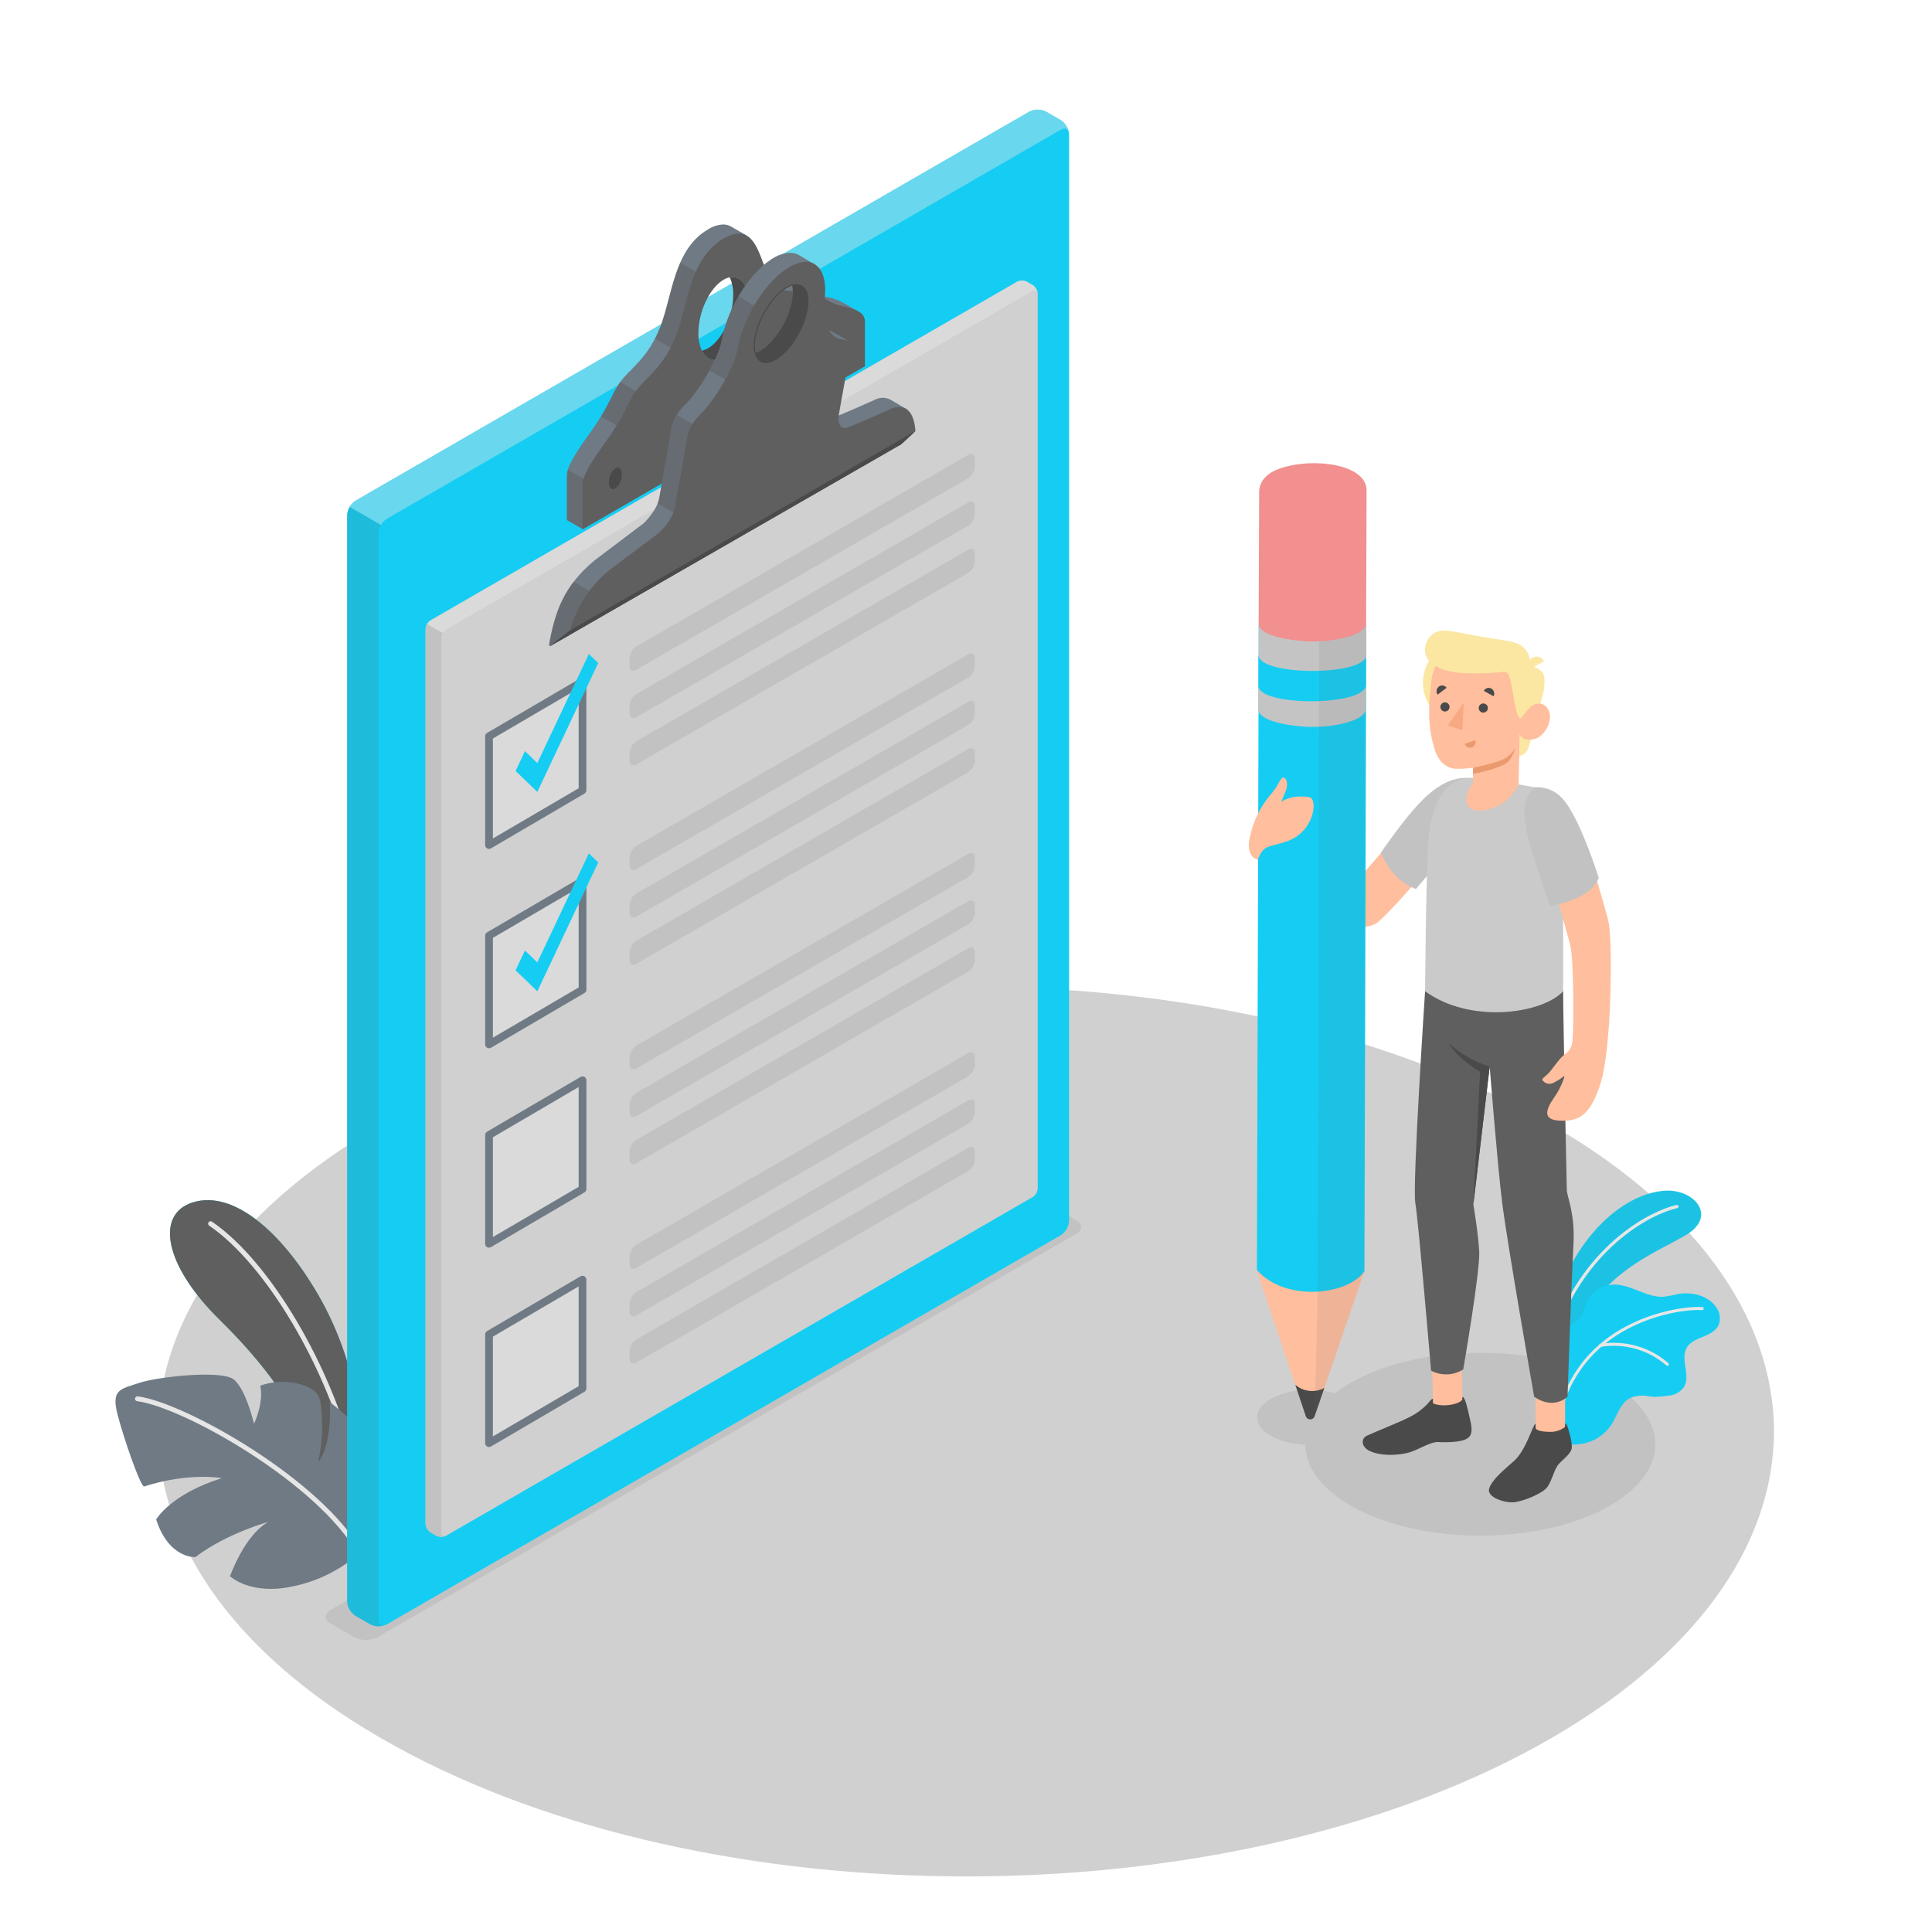 <svg width="500" height="500" viewBox="0 0 500 500" fill="none" xmlns="http://www.w3.org/2000/svg">
<path d="M102.2 451.87C183.85 496.87 316.2 496.87 397.86 451.87C479.52 406.87 479.5 334.01 397.86 289.05C316.22 244.09 183.86 244.05 102.2 289.05C20.54 334.05 20.56 406.91 102.2 451.87Z" fill="#D0D0D0"/>
<path d="M85.539 420.16L91.659 423.69C92.598 424.168 93.636 424.418 94.689 424.418C95.743 424.418 96.781 424.168 97.719 423.69L278.509 319.31C280.189 318.31 280.189 316.78 278.509 315.81L272.389 312.27C271.449 311.797 270.412 311.551 269.359 311.551C268.307 311.551 267.269 311.797 266.329 312.27L85.539 416.66C83.859 417.62 83.859 419.19 85.539 420.16Z" fill="#C2C2C2"/>
<path d="M351.07 390.49C368.76 399.73 397.44 399.74 415.13 390.49C432.82 381.24 432.81 366.27 415.13 357.03C397.45 347.79 368.76 347.79 351.07 357.03C333.38 366.27 333.38 381.25 351.07 390.49Z" fill="#C2C2C2"/>
<path d="M329.349 371.84C334.669 374.62 343.299 374.62 348.619 371.84C353.939 369.06 353.939 364.56 348.619 361.78C343.299 359 334.669 359 329.349 361.78C324.029 364.56 323.999 369.06 329.349 371.84Z" fill="#C2C2C2"/>
<path d="M92.999 373.13C93.24 364.25 90.769 349.36 81.999 334.5C72.639 318.59 60.279 307.94 49.9 311.18C40.219 314.18 42.349 327.32 56.9 341.62C67.109 351.62 77.439 364.38 82.159 378.92L90.34 397.66L92.999 373.13Z" fill="#15CDF2"/>
<path d="M92.999 373.13C93.24 364.25 90.769 349.36 81.999 334.5C72.639 318.59 60.279 307.94 49.9 311.18C40.219 314.18 42.349 327.32 56.9 341.62C67.109 351.62 77.439 364.38 82.159 378.92L90.34 397.66L92.999 373.13Z" fill="#5F5F5F"/>
<path d="M91.411 379.75C91.283 379.734 91.163 379.679 91.067 379.593C90.97 379.508 90.902 379.395 90.871 379.27C84.641 353.91 68.871 327.27 54.141 317.2C54.004 317.107 53.909 316.963 53.877 316.8C53.845 316.637 53.879 316.468 53.971 316.33C54.066 316.192 54.212 316.097 54.376 316.065C54.541 316.033 54.711 316.067 54.851 316.16C69.791 326.34 85.801 353.34 92.091 379C92.13 379.162 92.104 379.332 92.018 379.475C91.931 379.617 91.792 379.72 91.631 379.76C91.557 379.767 91.483 379.763 91.411 379.75Z" fill="#E6E6E6"/>
<path d="M93.12 401.89C88.216 406.235 82.258 409.218 75.84 410.54C64.78 412.97 59.53 407.92 59.53 407.92C59.53 407.92 63.3 397.18 69.47 393.87C69.47 393.87 58.85 396.7 50.56 402.97C50.56 402.97 43.74 403.48 40.41 393.24C40.41 393.24 44.07 386.73 57.41 382.54C57.41 382.54 49.04 380.95 37.33 384.69C36.46 385.1 31.86 371.87 30.33 365.69C28.8 359.51 31.33 359.46 36.07 357.88C40.81 356.3 57.27 354.5 60.46 356.98C63.65 359.46 65.73 368.48 65.73 368.48C65.73 368.48 68.33 363.15 67.36 358.6C70.68 357.432 74.276 357.303 77.67 358.23C83.22 359.8 83.04 362.47 83.27 366.43C83.53 370.414 83.22 374.414 82.35 378.31C82.35 378.31 85.91 374.84 85.35 362.85C85.35 362.85 93.07 368.7 96.35 373.93C99.63 379.16 99.73 393.39 93.12 401.89Z" fill="#6F7A84"/>
<path d="M93.161 402.51C93.043 402.52 92.923 402.495 92.818 402.438C92.714 402.382 92.628 402.295 92.571 402.19C82.441 384 47.631 364.24 35.481 362.62C35.399 362.609 35.32 362.582 35.248 362.54C35.177 362.498 35.114 362.443 35.064 362.377C35.014 362.311 34.977 362.236 34.956 362.156C34.935 362.076 34.93 361.992 34.941 361.91C34.966 361.745 35.054 361.597 35.187 361.496C35.319 361.395 35.486 361.35 35.651 361.37C48.001 363 83.381 383.1 93.671 401.58C93.712 401.652 93.737 401.731 93.746 401.813C93.756 401.895 93.748 401.978 93.725 402.058C93.702 402.137 93.663 402.21 93.611 402.274C93.559 402.338 93.494 402.391 93.421 402.43C93.344 402.48 93.254 402.508 93.161 402.51Z" fill="#E6E6E6"/>
<path d="M401 345.81C401 345.81 402.39 333.62 408.45 324.17C414.51 314.72 422.84 308.81 430.61 308.17C438.38 307.53 444.61 314.7 436.34 319.61C428.07 324.52 413.25 329.53 406.46 347.89L401 345.81Z" fill="#15CDF2"/>
<path opacity="0.1" d="M401 345.81C401 345.81 402.39 333.62 408.45 324.17C414.51 314.72 422.84 308.81 430.61 308.17C438.38 307.53 444.61 314.7 436.34 319.61C428.07 324.52 413.25 329.53 406.46 347.89L401 345.81Z" fill="#5A5A5A"/>
<path d="M403.29 342.64H403.21C403.108 342.598 403.028 342.518 402.985 342.417C402.942 342.316 402.94 342.202 402.98 342.1C411.18 321.91 426.79 313.47 433.9 311.84C433.953 311.827 434.008 311.824 434.063 311.833C434.117 311.841 434.169 311.86 434.215 311.889C434.262 311.918 434.302 311.956 434.334 312.001C434.366 312.046 434.388 312.096 434.4 312.15C434.424 312.259 434.403 312.372 434.343 312.466C434.283 312.56 434.188 312.626 434.08 312.65C427.08 314.25 411.82 322.53 403.75 342.41C403.711 342.495 403.644 342.564 403.56 342.606C403.477 342.648 403.381 342.66 403.29 342.64Z" fill="#E6E6E6"/>
<path d="M444.8 342.88C444.09 344.47 442.36 345.29 440.75 345.94C439.14 346.59 437.39 347.29 436.52 348.79C434.77 351.79 437.65 356.08 435.76 359.02C435.321 359.611 434.767 360.106 434.131 360.476C433.495 360.845 432.79 361.082 432.06 361.17C430.853 361.345 429.638 361.455 428.42 361.5C427.841 361.489 427.263 361.443 426.69 361.36C425.009 360.986 423.252 361.176 421.69 361.9C419.28 363.25 418.54 366.29 417.08 368.63C416.176 370.014 414.983 371.186 413.583 372.064C412.183 372.943 410.609 373.508 408.97 373.72C407.89 373.86 405.87 374.06 404.77 373.44L404.54 373.3C404.391 373.137 404.251 372.967 404.12 372.79C404.115 372.767 404.115 372.743 404.12 372.72C403.69 371.15 404.39 369.52 404.42 367.89C404.425 367.793 404.425 367.697 404.42 367.6C404.36 365.71 404.3 363.84 404.26 361.96C404.17 358.5 404.13 355.03 404.16 351.56C404.16 349.31 403.91 346.85 404.86 344.73C405.92 342.4 408.54 342.35 409.53 340.06C409.92 339.15 410.14 338.17 410.53 337.25C411.12 335.896 412.073 334.732 413.284 333.887C414.494 333.041 415.916 332.547 417.39 332.46C421.97 332.22 426.08 335.93 430.65 335.59C431.828 335.431 432.996 335.208 434.15 334.92C437.86 334.23 442.15 335.29 444.23 338.42C444.679 339.061 444.966 339.803 445.065 340.58C445.165 341.357 445.074 342.146 444.8 342.88Z" fill="#15CDF2"/>
<path d="M403.669 365.49C403.57 365.462 403.485 365.396 403.435 365.306C403.384 365.216 403.371 365.109 403.399 365.01C409.719 341.28 434.719 337.85 440.569 338.27C440.671 338.282 440.764 338.332 440.831 338.41C440.897 338.488 440.932 338.588 440.929 338.69C440.925 338.741 440.911 338.791 440.888 338.837C440.865 338.883 440.833 338.924 440.794 338.957C440.755 338.991 440.71 339.016 440.661 339.032C440.612 339.048 440.56 339.054 440.509 339.05C434.789 338.64 410.339 342 404.149 365.21C404.138 365.261 404.116 365.309 404.085 365.351C404.054 365.393 404.015 365.428 403.97 365.454C403.925 365.481 403.875 365.497 403.823 365.503C403.771 365.51 403.719 365.505 403.669 365.49Z" fill="#E6E6E6"/>
<path d="M431.451 353.47C431.37 353.458 431.296 353.419 431.241 353.36C428.933 351.362 426.213 349.897 423.275 349.069C420.337 348.241 417.252 348.071 414.241 348.57C414.139 348.584 414.035 348.558 413.953 348.496C413.87 348.434 413.816 348.342 413.801 348.24C413.786 348.138 413.813 348.034 413.875 347.952C413.937 347.869 414.029 347.815 414.131 347.8C417.264 347.28 420.474 347.458 423.53 348.322C426.586 349.187 429.414 350.716 431.811 352.8C431.848 352.835 431.877 352.878 431.898 352.925C431.918 352.973 431.928 353.024 431.928 353.075C431.928 353.126 431.918 353.177 431.898 353.225C431.877 353.272 431.848 353.315 431.811 353.35C431.767 353.401 431.711 353.439 431.647 353.46C431.584 353.481 431.516 353.484 431.451 353.47Z" fill="#E6E6E6"/>
<path d="M95.79 420.37L92 418.18C91.369 417.77 90.843 417.217 90.466 416.565C90.089 415.913 89.871 415.182 89.83 414.43V133.32C89.871 132.568 90.089 131.837 90.466 131.185C90.843 130.533 91.369 129.98 92 129.57L266.39 28.88C267.061 28.54 267.803 28.363 268.555 28.363C269.307 28.363 270.049 28.54 270.72 28.88L274.52 31.07C275.149 31.482 275.672 32.036 276.047 32.688C276.422 33.339 276.639 34.069 276.68 34.82V315.93C276.639 316.681 276.422 317.411 276.047 318.062C275.672 318.714 275.149 319.268 274.52 319.68L100.12 420.37C99.449 420.71 98.707 420.887 97.955 420.887C97.203 420.887 96.461 420.71 95.79 420.37Z" fill="#15CDF2"/>
<path opacity="0.4" d="M276.661 34.47C276.511 33.35 275.601 32.94 274.521 33.57L100.121 134.26C99.482 134.657 98.955 135.211 98.591 135.87L90.461 131.18C90.831 130.522 91.36 129.968 92.001 129.57L266.391 28.88C267.062 28.54 267.804 28.363 268.556 28.363C269.308 28.363 270.05 28.54 270.721 28.88L274.521 31.07C275.1 31.451 275.59 31.951 275.96 32.538C276.329 33.124 276.568 33.783 276.661 34.47Z" fill="#E6E6E6"/>
<path opacity="0.15" d="M99.74 420.55C99.7 420.575 99.656 420.592 99.61 420.6L99.39 420.68H99.3L98.9 420.78H98.85C97.987 420.944 97.095 420.871 96.27 420.57C96.105 420.509 95.944 420.435 95.79 420.35L92 418.19C91.372 417.777 90.849 417.223 90.474 416.572C90.099 415.92 89.882 415.19 89.84 414.44V133.32C89.866 132.565 90.082 131.829 90.47 131.18L98.6 135.87C98.22 136.517 98.014 137.25 98 138V419.13C97.978 419.536 98.094 419.938 98.33 420.27C98.468 420.436 98.65 420.559 98.856 420.625C99.061 420.69 99.281 420.696 99.49 420.64L99.74 420.55Z" fill="#5A5A5A"/>
<path d="M222.209 80.64L221.889 80.45L218.289 78.38C216.981 77.654 215.562 77.151 214.089 76.89C213.469 76.75 212.909 76.59 212.419 76.43C211.875 76.249 211.344 76.031 210.829 75.78L211.099 75.45L206.999 73.09C206.664 72.897 206.304 72.753 205.929 72.66C204.399 72.29 202.109 73.18 199.819 72.92C198.99 72.835 198.189 72.569 197.472 72.143C196.755 71.716 196.14 71.138 195.669 70.45C194.279 68.58 193.439 65.3 192.209 62.59L193.309 61L192.969 60.81L189.239 58.65C188.609 58.279 187.89 58.086 187.159 58.09C185.768 58.166 184.42 58.603 183.249 59.36C174.319 64.52 174.019 76.77 170.799 84.82C167.579 92.87 163.029 95.4 160.549 98.82C158.069 102.24 157.899 104.82 152.409 112.42C146.919 120.02 146.699 121.84 146.699 123.27V134.55L150.759 136.89L223.849 94.68L222.209 80.64ZM155.209 124.11C154.259 124.65 153.479 123.92 153.479 122.45C153.469 121.748 153.619 121.053 153.919 120.419C154.219 119.784 154.66 119.227 155.209 118.79C156.159 118.24 156.929 118.99 156.929 120.46C156.939 121.161 156.788 121.855 156.486 122.488C156.184 123.121 155.74 123.676 155.189 124.11H155.209ZM187.299 92.46C184.899 93.85 182.799 93.06 181.669 90.74C178.839 91.29 176.729 88.55 176.729 83.85C176.729 78.31 179.649 72.14 183.249 70.06C183.71 69.723 184.242 69.498 184.805 69.403C185.367 69.308 185.944 69.346 186.49 69.513C187.035 69.68 187.534 69.972 187.948 70.365C188.361 70.759 188.676 71.243 188.869 71.78C191.709 71.22 193.809 73.95 193.809 78.67C193.809 84.21 190.899 90.38 187.299 92.46ZM211.569 91.55C210.619 92.1 209.849 91.36 209.849 89.9C209.836 89.2 209.984 88.507 210.283 87.874C210.581 87.241 211.021 86.685 211.569 86.25C212.569 85.7 213.299 86.44 213.299 87.91C213.312 88.609 213.163 89.302 212.862 89.933C212.562 90.565 212.12 91.118 211.569 91.55Z" fill="#6F7A84"/>
<path opacity="0.5" d="M154.821 126.12L147.001 121.59C146.82 122.155 146.732 122.746 146.741 123.34V134.62L150.801 136.96L154.861 134.61L154.821 126.12Z" fill="#5F5F5F"/>
<path opacity="0.5" d="M162.941 112.05L167.001 102.67L160.551 98.88C158.651 101.5 158.101 103.61 155.551 107.78L162.941 112.05Z" fill="#5F5F5F"/>
<path opacity="0.5" d="M179.19 93.29L179.72 90.56C177.92 89.8 176.72 87.38 176.72 83.85C176.72 79.14 178.83 73.99 181.72 71.27L176.05 68C173.65 73.47 172.76 79.92 170.8 84.82C170.413 85.792 169.975 86.743 169.49 87.67L179.19 93.29Z" fill="#5F5F5F"/>
<path d="M222.21 80.64L221.89 80.45C220.695 79.89 219.436 79.481 218.14 79.23C216.012 78.842 214.032 77.873 212.42 76.43C212.014 76.054 211.572 75.719 211.1 75.43C210.758 75.231 210.387 75.086 210 75C207.54 74.41 203.06 77.09 199.84 72.92L199.74 72.79C197.49 69.79 196.67 63 193.3 61.01L192.96 60.82C191.57 60.17 189.76 60.29 187.29 61.71C178.36 66.87 178.06 79.12 174.84 87.17C171.62 95.22 167.07 97.75 164.59 101.17C162.11 104.59 161.95 107.17 156.45 114.77C150.95 122.37 150.75 124.19 150.75 125.62V137L223.84 94.79V83.48C223.893 82.897 223.765 82.311 223.474 81.802C223.182 81.294 222.741 80.888 222.21 80.64ZM159.21 126.45C158.21 127 157.49 126.26 157.49 124.79C157.477 124.089 157.626 123.394 157.924 122.76C158.222 122.125 158.662 121.568 159.21 121.13C160.21 120.58 160.93 121.33 160.93 122.8C160.948 123.497 160.805 124.19 160.512 124.823C160.219 125.456 159.784 126.013 159.24 126.45H159.21ZM187.27 92.45C184.87 93.84 182.77 93.05 181.64 90.73C181.005 89.3 180.701 87.744 180.75 86.18C180.75 80.64 183.67 74.47 187.27 72.39C187.757 72.1 188.287 71.891 188.84 71.77C191.68 71.21 193.78 73.94 193.78 78.66C193.81 84.21 190.9 90.38 187.3 92.46L187.27 92.45ZM215.6 93.88C214.6 94.43 213.87 93.69 213.87 92.23C213.856 91.529 214.004 90.835 214.305 90.201C214.605 89.567 215.048 89.013 215.6 88.58C216.6 88.03 217.32 88.77 217.32 90.24C217.338 90.937 217.194 91.629 216.901 92.262C216.608 92.895 216.173 93.452 215.63 93.89L215.6 93.88Z" fill="#5F5F5F"/>
<path d="M193.81 78.67C193.81 84.21 190.9 90.38 187.3 92.46C184.9 93.85 182.8 93.06 181.67 90.74C182.228 90.624 182.762 90.414 183.25 90.12C186.85 88.04 189.76 81.87 189.76 76.33C189.809 74.766 189.505 73.21 188.87 71.78C191.71 71.22 193.81 74 193.81 78.67Z" fill="#4A4A4A"/>
<path d="M159.24 126.44C158.24 126.99 157.51 126.25 157.51 124.79C157.498 124.088 157.648 123.393 157.948 122.758C158.248 122.123 158.69 121.566 159.24 121.13C160.19 120.58 160.96 121.33 160.96 122.8C160.973 123.498 160.824 124.19 160.526 124.821C160.228 125.452 159.788 126.006 159.24 126.44Z" fill="#4A4A4A"/>
<path d="M215.619 93.89C214.619 94.44 213.899 93.7 213.899 92.24C213.886 91.539 214.034 90.844 214.332 90.209C214.631 89.575 215.071 89.017 215.619 88.58C216.619 88.03 217.349 88.78 217.349 90.25C217.362 90.949 217.213 91.642 216.912 92.273C216.612 92.905 216.17 93.458 215.619 93.89Z" fill="#4A4A4A"/>
<path d="M111.431 160.55L263.191 72.93C263.594 72.728 264.039 72.622 264.491 72.622C264.942 72.622 265.387 72.728 265.791 72.93L267.261 73.78C267.639 74.027 267.953 74.359 268.179 74.75C268.405 75.141 268.536 75.579 268.561 76.03V307.55C268.536 308.001 268.405 308.439 268.179 308.83C267.953 309.221 267.639 309.553 267.261 309.8L115.501 397.42C115.097 397.622 114.652 397.728 114.201 397.728C113.749 397.728 113.304 397.622 112.901 397.42L111.431 396.57C111.053 396.323 110.738 395.991 110.513 395.6C110.287 395.209 110.156 394.771 110.131 394.32V162.8C110.158 162.35 110.289 161.912 110.515 161.521C110.74 161.131 111.054 160.798 111.431 160.55Z" fill="#D0D0D0"/>
<path d="M268.51 75.64C268.35 75.11 267.85 74.94 267.26 75.28L115.5 162.9C115.11 163.146 114.793 163.491 114.58 163.9L110.52 161.56C110.73 161.149 111.048 160.804 111.44 160.56L263.2 72.94C263.6 72.733 264.044 72.625 264.495 72.625C264.945 72.625 265.389 72.733 265.79 72.94L267.26 73.78C267.582 73.991 267.858 74.264 268.073 74.583C268.288 74.903 268.436 75.262 268.51 75.64Z" fill="#DADADA"/>
<path d="M115.191 397.56C115.036 397.62 114.875 397.663 114.711 397.69H114.461C114.198 397.72 113.933 397.72 113.671 397.69C113.507 397.663 113.346 397.62 113.191 397.56L112.901 397.42L111.441 396.58C111.062 396.334 110.747 396.002 110.521 395.611C110.296 395.22 110.165 394.781 110.141 394.33V162.81C110.152 162.357 110.283 161.916 110.521 161.53L114.581 163.87C114.35 164.259 114.219 164.698 114.201 165.15V396.67C114.201 397.38 114.621 397.73 115.191 397.56Z" fill="#C2C2C2"/>
<path d="M234.37 105.73L230.37 103.39C229.734 103.081 229.033 102.931 228.326 102.952C227.619 102.973 226.927 103.164 226.31 103.51C221.59 105.59 219.55 106.51 217.11 107.51L215.35 108.22C214.4 108.6 212.49 108.28 213.08 104.95L219.35 88.06H219.26L215.26 85.76C215.058 85.64 214.834 85.562 214.6 85.53C214.454 85.519 214.307 85.519 214.16 85.53C211.59 85.47 210.86 68.91 210.84 68.4L210.66 68.3L206.72 66C206.038 65.613 205.265 65.416 204.48 65.43C203.179 65.464 201.904 65.807 200.76 66.43C194.59 69.67 188.36 79.27 186.84 87.89C185.84 93.33 180.41 101.7 177.25 104.78C174.09 107.86 173.87 110.44 173.87 110.44L171.41 124.38L170.62 128.84C170.04 132.17 166.62 135.39 166.62 135.39L153.9 145C145.9 151.62 143.68 158.3 142.15 166.57V166.63C142.15 166.92 142.15 167.12 142.29 167.2C142.312 167.212 142.336 167.219 142.36 167.219C142.385 167.219 142.409 167.212 142.43 167.2L144.06 166.27L231.64 115.76C232.057 115.474 232.345 115.036 232.44 114.54C232.94 111.54 234.44 105.87 234.44 105.87L234.37 105.73ZM209.05 80.14C208.11 85.44 204.29 91.35 200.49 93.34C197.87 94.71 195.96 93.86 195.32 91.45C194.85 91.635 194.34 91.699 193.838 91.634C193.336 91.569 192.859 91.379 192.45 91.08C191.23 90.08 202.39 70.97 203.3 71.39C203.74 71.617 204.121 71.941 204.416 72.338C204.711 72.735 204.911 73.194 205 73.68C208.11 72.73 209.89 75.38 209.05 80.14Z" fill="#6F7A84"/>
<path opacity="0.5" d="M154.82 154.27L148.44 150.58C144.73 155.45 143.25 160.58 142.15 166.53V166.59C142.15 166.88 142.15 167.08 142.29 167.16C142.312 167.172 142.336 167.179 142.36 167.179C142.385 167.179 142.409 167.172 142.43 167.16L147.43 163.16L154.82 154.27Z" fill="#5F5F5F"/>
<path opacity="0.5" d="M170.199 130.31L179.199 135.5L183.259 112.05L175.149 107.37C174.504 108.298 174.071 109.356 173.879 110.47L171.419 124.41L170.629 128.87C170.529 129.362 170.385 129.844 170.199 130.31Z" fill="#5F5F5F"/>
<path opacity="0.5" d="M191.1 76.72C189.044 80.179 187.602 83.969 186.84 87.92C186.2 90.735 185.128 93.434 183.66 95.92L191.38 100.38L195.21 91.52C194.753 91.683 194.263 91.733 193.782 91.665C193.301 91.597 192.844 91.413 192.45 91.13C191.82 90.63 194.45 85.33 197.31 80.35L191.1 76.72Z" fill="#5F5F5F"/>
<path d="M234.431 105.76H234.371C233.741 105.465 233.051 105.323 232.355 105.345C231.66 105.368 230.98 105.554 230.371 105.89C224.581 108.44 222.831 109.28 219.371 110.64C218.451 111.01 216.601 110.71 217.081 107.58C217.076 107.51 217.076 107.44 217.081 107.37L217.871 102.91L220.061 90.76C220.061 90.76 220.561 88.85 219.291 88.13H219.201C218.888 87.984 218.546 87.909 218.201 87.91C217.463 87.822 216.754 87.569 216.127 87.169C215.5 86.769 214.972 86.233 214.581 85.6C213.896 84.584 213.423 83.441 213.189 82.238C212.956 81.036 212.966 79.798 213.221 78.6C214.141 73.39 213.131 69.74 210.821 68.38L210.641 68.27C209.151 67.48 207.151 67.61 204.811 68.84C198.641 72.08 192.411 81.68 190.891 90.3C189.891 95.74 184.461 104.11 181.301 107.19C178.141 110.27 177.921 112.85 177.921 112.85L175.461 126.79L174.671 131.25C174.091 134.58 170.671 137.8 170.671 137.8L158.001 147.31C152.922 151.353 149.256 156.902 147.531 163.16C147.531 163.16 142.761 166.86 142.461 167.16L144.091 166.23L231.921 115.74C231.921 115.74 232.921 115.19 233.151 115.05C233.381 114.91 236.911 111.57 236.911 111.57C236.741 108.69 235.901 106.64 234.431 105.76ZM209.051 80.14C208.111 85.44 204.291 91.35 200.491 93.34C197.871 94.71 195.961 93.86 195.321 91.45C195.036 90.095 195.036 88.695 195.321 87.34C196.261 82.04 200.091 76.13 203.891 74.15C204.243 73.961 204.611 73.804 204.991 73.68C208.111 72.73 209.891 75.38 209.051 80.14Z" fill="#5F5F5F"/>
<path d="M209.05 80.14C208.11 85.44 204.29 91.35 200.49 93.34C197.87 94.71 195.96 93.86 195.32 91.45C195.703 91.328 196.074 91.174 196.43 90.99C200.23 88.99 204.06 83.09 204.99 77.79C205.279 76.435 205.279 75.035 204.99 73.68C208.11 72.73 209.89 75.38 209.05 80.14Z" fill="#4A4A4A"/>
<path d="M205.38 73.9C205.737 73.877 206.095 73.948 206.417 74.103C206.739 74.259 207.016 74.496 207.22 74.79C208.79 77.03 207.28 82.73 206.63 84.55C205.72 87.09 199.83 93.04 198.21 93.04C197.675 92.952 197.163 92.756 196.705 92.463C196.248 92.171 195.855 91.789 195.55 91.34C195.283 90.02 195.283 88.66 195.55 87.34C196.48 82.11 200.27 76.27 203.99 74.34C204.309 74.16 204.644 74.009 204.99 73.89H205.34M205.34 73.64H204.94C204.56 73.764 204.192 73.921 203.84 74.11C200.04 76.11 196.21 82 195.27 87.3C194.985 88.655 194.985 90.055 195.27 91.41C195.597 91.899 196.021 92.316 196.517 92.632C197.013 92.949 197.569 93.159 198.15 93.25C199.91 93.25 205.83 87.25 206.78 84.6C207.73 81.95 209.78 73.6 205.3 73.6L205.34 73.64Z" fill="#4A4A4A"/>
<path d="M142.429 167.17L231.889 115.74L233.129 115.05C233.349 114.92 236.889 111.56 236.889 111.56L147.489 163.16C147.489 163.16 142.069 167.35 142.429 167.17Z" fill="#4A4A4A"/>
<path d="M126.561 190.56L150.761 176.38V204.53L126.561 218.7V190.56Z" fill="#DADADA"/>
<path d="M127.561 191.13V217L149.761 204V178.13L127.561 191.13ZM126.561 219.7C126.386 219.699 126.214 219.654 126.061 219.57C125.908 219.482 125.781 219.355 125.694 219.202C125.606 219.049 125.56 218.876 125.561 218.7V190.56C125.559 190.385 125.603 190.212 125.689 190.059C125.775 189.907 125.9 189.779 126.051 189.69L150.251 175.52C150.403 175.432 150.575 175.386 150.751 175.386C150.926 175.386 151.099 175.432 151.251 175.52C151.402 175.607 151.527 175.733 151.615 175.883C151.703 176.034 151.75 176.205 151.751 176.38V204.53C151.75 204.704 151.703 204.876 151.615 205.027C151.527 205.177 151.402 205.303 151.251 205.39L127.051 219.56C126.902 219.648 126.733 219.696 126.561 219.7Z" fill="#6F7A84"/>
<path d="M162.939 170.34V172.34C162.939 173.45 163.719 173.9 164.669 173.34L250.569 123.76C251.074 123.431 251.494 122.988 251.796 122.467C252.099 121.946 252.274 121.361 252.309 120.76V118.71C252.309 117.61 251.529 117.16 250.569 117.71L164.669 167.31C164.162 167.642 163.74 168.09 163.439 168.617C163.139 169.143 162.967 169.734 162.939 170.34Z" fill="#C2C2C2"/>
<path d="M162.939 182.63V184.63C162.939 185.73 163.719 186.18 164.669 185.63L250.569 136.04C251.075 135.712 251.496 135.269 251.798 134.748C252.101 134.227 252.276 133.642 252.309 133.04V131.04C252.309 129.93 251.529 129.48 250.569 130.04L164.669 179.63C164.166 179.959 163.747 180.402 163.446 180.923C163.145 181.445 162.972 182.029 162.939 182.63Z" fill="#C2C2C2"/>
<path d="M162.939 194.85V196.85C162.939 197.95 163.719 198.4 164.669 197.85L250.569 148.26C251.076 147.933 251.497 147.49 251.8 146.969C252.102 146.447 252.277 145.862 252.309 145.26V143.26C252.309 142.16 251.529 141.71 250.569 142.26L164.669 191.85C164.167 192.181 163.749 192.624 163.449 193.145C163.149 193.666 162.974 194.25 162.939 194.85Z" fill="#C2C2C2"/>
<path d="M139.06 204.94L133.43 199.53L135.86 194.39L139.06 197.48L152.39 169.26L154.82 171.59L139.06 204.94Z" fill="#15CDF2"/>
<path d="M126.561 242.15L150.761 227.98V256.12L126.561 270.29V242.15Z" fill="#DADADA"/>
<path d="M127.561 242.72V268.55L149.761 255.55V229.72L127.561 242.72ZM126.561 271.29C126.385 271.291 126.213 271.246 126.061 271.16C125.908 271.072 125.781 270.945 125.694 270.792C125.606 270.639 125.56 270.466 125.561 270.29V242.15C125.561 241.976 125.606 241.806 125.692 241.655C125.778 241.504 125.901 241.378 126.051 241.29L150.251 227.12C150.402 227.03 150.575 226.982 150.752 226.98C150.928 226.979 151.102 227.024 151.255 227.111C151.409 227.199 151.536 227.325 151.625 227.478C151.714 227.63 151.761 227.803 151.761 227.98V256.12C151.761 256.296 151.715 256.469 151.628 256.622C151.54 256.775 151.413 256.902 151.261 256.99L127.061 271.16C126.908 271.246 126.736 271.291 126.561 271.29Z" fill="#6F7A84"/>
<path d="M162.939 221.93V223.93C162.939 225.03 163.719 225.48 164.669 224.93L250.569 175.34C251.076 175.013 251.497 174.57 251.8 174.049C252.102 173.527 252.277 172.942 252.309 172.34V170.34C252.309 169.23 251.529 168.79 250.569 169.34L164.669 218.93C164.167 219.261 163.749 219.704 163.449 220.225C163.149 220.746 162.974 221.33 162.939 221.93Z" fill="#C2C2C2"/>
<path d="M162.939 234.23V236.23C162.939 237.34 163.719 237.78 164.669 237.23L250.569 187.64C251.076 187.313 251.497 186.87 251.8 186.349C252.102 185.827 252.277 185.242 252.309 184.64V182.64C252.309 181.54 251.529 181.09 250.569 181.64L164.669 231.24C164.167 231.568 163.749 232.01 163.448 232.529C163.148 233.048 162.973 233.631 162.939 234.23Z" fill="#C2C2C2"/>
<path d="M162.939 246.45V248.45C162.939 249.55 163.719 250 164.669 249.45L250.569 199.86C251.075 199.532 251.496 199.089 251.798 198.568C252.101 198.047 252.276 197.462 252.309 196.86V194.86C252.309 193.75 251.529 193.3 250.569 193.86L164.669 243.45C164.167 243.78 163.749 244.224 163.448 244.744C163.148 245.265 162.973 245.85 162.939 246.45Z" fill="#C2C2C2"/>
<path d="M139.06 256.54L133.43 251.12L135.86 245.99L139.06 249.07L152.39 220.85L154.82 223.19L139.06 256.54Z" fill="#15CDF2"/>
<path d="M126.561 293.75L150.761 279.57V307.72L126.561 321.89V293.75Z" fill="#DADADA"/>
<path d="M127.561 294.32V320.15L149.761 307.15V281.32L127.561 294.32ZM126.561 322.89C126.385 322.891 126.213 322.846 126.061 322.76C125.908 322.672 125.781 322.545 125.694 322.392C125.606 322.239 125.56 322.066 125.561 321.89V293.75C125.559 293.575 125.603 293.402 125.689 293.249C125.775 293.097 125.9 292.969 126.051 292.88L150.251 278.71C150.403 278.62 150.577 278.571 150.754 278.57C150.932 278.569 151.106 278.615 151.26 278.704C151.414 278.792 151.541 278.92 151.629 279.074C151.717 279.228 151.762 279.403 151.761 279.58V307.72C151.76 307.894 151.713 308.066 151.625 308.217C151.537 308.367 151.412 308.493 151.261 308.58L127.061 322.75C126.909 322.84 126.737 322.888 126.561 322.89Z" fill="#6F7A84"/>
<path d="M162.939 273.53V275.53C162.939 276.63 163.719 277.08 164.669 276.53L250.569 227C251.075 226.672 251.496 226.23 251.798 225.708C252.101 225.187 252.276 224.602 252.309 224V222C252.309 220.89 251.529 220.44 250.569 221L164.669 270.59C164.175 270.914 163.761 271.348 163.461 271.858C163.161 272.368 162.983 272.94 162.939 273.53Z" fill="#C2C2C2"/>
<path d="M162.939 285.82V287.82C162.939 288.92 163.719 289.37 164.669 288.82L250.569 239.23C251.076 238.903 251.497 238.46 251.8 237.939C252.102 237.417 252.277 236.832 252.309 236.23V234.23C252.309 233.12 251.529 232.68 250.569 233.23L164.669 282.82C164.167 283.15 163.749 283.594 163.448 284.114C163.148 284.635 162.973 285.22 162.939 285.82Z" fill="#C2C2C2"/>
<path d="M162.939 298.05V300.05C162.939 301.16 163.719 301.6 164.669 301.05L250.569 251.46C251.076 251.133 251.498 250.691 251.801 250.169C252.103 249.648 252.277 249.062 252.309 248.46V246.41C252.309 245.31 251.529 244.86 250.569 245.41L164.669 295.01C164.16 295.343 163.738 295.792 163.437 296.321C163.136 296.85 162.966 297.442 162.939 298.05Z" fill="#C2C2C2"/>
<path d="M126.561 345.34L150.761 331.17V359.32L126.561 373.49V345.34Z" fill="#DADADA"/>
<path d="M127.561 345.92V371.74L149.761 358.74V332.92L127.561 345.92ZM126.561 374.49C126.295 374.49 126.041 374.385 125.853 374.197C125.666 374.01 125.561 373.755 125.561 373.49V345.34C125.561 345.166 125.606 344.996 125.692 344.845C125.778 344.694 125.901 344.569 126.051 344.48L150.251 330.31C150.403 330.222 150.575 330.176 150.751 330.176C150.926 330.176 151.099 330.222 151.251 330.31C151.403 330.398 151.53 330.525 151.618 330.678C151.705 330.831 151.751 331.004 151.751 331.18V359.33C151.749 359.505 151.703 359.676 151.615 359.827C151.527 359.977 151.402 360.103 151.251 360.19L127.051 374.36C126.901 374.445 126.732 374.489 126.561 374.49Z" fill="#6F7A84"/>
<path d="M162.939 325.13V327.13C162.939 328.24 163.719 328.68 164.669 328.13L250.569 278.54C251.076 278.213 251.497 277.77 251.8 277.249C252.102 276.727 252.277 276.142 252.309 275.54V273.54C252.309 272.44 251.529 271.99 250.569 272.54L164.669 322.14C164.167 322.468 163.749 322.91 163.448 323.429C163.148 323.948 162.973 324.531 162.939 325.13Z" fill="#C2C2C2"/>
<path d="M162.939 337.42V339.42C162.939 340.53 163.719 340.98 164.669 340.42L250.569 290.84C251.074 290.511 251.494 290.068 251.796 289.547C252.099 289.026 252.274 288.441 252.309 287.84V285.79C252.309 284.69 251.529 284.24 250.569 284.79L164.669 334.39C164.162 334.722 163.74 335.17 163.439 335.697C163.139 336.223 162.967 336.814 162.939 337.42Z" fill="#C2C2C2"/>
<path d="M162.939 349.64V351.64C162.939 352.74 163.719 353.19 164.669 352.64L250.569 303.05C251.076 302.723 251.497 302.28 251.8 301.759C252.102 301.237 252.277 300.652 252.309 300.05V298.05C252.309 296.94 251.529 296.5 250.569 297.05L164.669 346.64C164.167 346.971 163.749 347.414 163.449 347.935C163.149 348.456 162.974 349.04 162.939 349.64Z" fill="#C2C2C2"/>
<path d="M389.805 178.436C390.765 172.521 386.748 166.948 380.833 165.988C374.918 165.028 369.345 169.044 368.385 174.959C367.425 180.874 371.441 186.447 377.356 187.408C383.271 188.368 388.844 184.351 389.805 178.436Z" fill="#FBE7A1"/>
<path d="M366.16 210.55L350.68 228.55L329.89 219.55L329.49 230.81C329.49 230.81 346.49 238.76 349.12 239.3C351.75 239.84 354.27 240.42 356.55 238.67C359.21 236.67 368.76 225.61 368.76 225.61L366.16 210.55Z" fill="#FFBE9D"/>
<path d="M380.21 201.32C374.05 200.92 369.21 205.6 365.59 209.8C361.97 214 357.4 220.6 357.4 220.6C357.4 220.6 359.89 227.87 366.45 230.07L377.76 216.64L380.21 201.32Z" fill="#C2C2C2"/>
<path d="M405.05 360.21H397.41V373.29H405.05V360.21Z" fill="#FFBE9D"/>
<path d="M378.561 364.14L370.921 364.4L370.541 350.56L378.171 350.3L378.561 364.14Z" fill="#FFBE9D"/>
<path d="M404.54 256.53C404.54 263.83 405.49 308.04 405.49 308.04C405.66 310.14 407.63 314.04 407.21 322.04C406.63 333.04 405.68 361.47 405.68 361.47C405.68 361.47 402.1 365.02 397.04 361.47C397.04 361.47 390.12 322.08 388.76 311.23C387.56 301.75 385.53 276.02 385.53 276.02L381.3 311.74C381.3 311.74 382.54 318.86 382.82 323.88C383.1 328.9 378.68 354.42 378.68 354.42C377.441 355.194 376.021 355.63 374.561 355.684C373.101 355.739 371.653 355.41 370.36 354.73C370.36 354.73 367.07 315.84 366.28 311.3C365.49 306.76 368.81 256.5 368.81 256.5L404.54 256.53Z" fill="#5F5F5F"/>
<path d="M397.201 203.76C398.829 204.044 400.336 204.805 401.533 205.946C402.729 207.087 403.56 208.557 403.921 210.17C404.335 212.075 404.543 214.02 404.541 215.97V256.53C399.191 262.36 380.541 265.08 368.811 256.53C368.811 256.53 369.041 220.71 369.921 214.82C371.441 204.6 376.331 200.95 381.251 201.33L393.001 203L397.201 203.76Z" fill="#CACACA"/>
<path d="M397.821 184.4C397.821 184.4 396.061 192.65 395.361 194.01C394.892 194.846 394.118 195.469 393.201 195.75L393.321 189.95L397.821 184.4Z" fill="#FBE7A1"/>
<path d="M395.61 172.57C396.224 172.496 396.848 172.564 397.432 172.769C398.016 172.973 398.546 173.309 398.98 173.75C400.43 175.23 399.62 179.86 397.82 184.4L394.51 184.78L395.61 172.57Z" fill="#FBE7A1"/>
<path d="M393.52 184.78C394.18 185.18 395.13 183.9 395.95 183.05C396.77 182.2 399.44 181.05 400.77 183.83C402.1 186.61 399.59 190.47 397.49 191.13C393.86 192.27 393.32 189.95 393.32 189.95L393 203C392.2 204.754 390.977 206.283 389.442 207.448C387.906 208.614 386.105 209.381 384.2 209.68C377.77 210.56 379.09 205.26 381.2 202.68V198.68C379.584 198.939 377.944 199.023 376.31 198.93C373.64 198.52 371.96 196.41 371.16 193.53C369.86 188.89 369.36 185.15 370.46 176.03C371.67 166.03 383.3 165.93 389.57 169.88C395.84 173.83 393.52 184.78 393.52 184.78Z" fill="#FFBE9D"/>
<path d="M393.52 185.9C393.85 185.9 395.12 183.8 395.95 183.05C397.09 182 395.61 172.57 395.61 172.57C395.913 171.754 395.97 170.868 395.774 170.02C395.579 169.172 395.139 168.4 394.51 167.8C392.94 166.07 390.32 165.88 385.84 165.18C383.5 164.81 379.94 164.18 377.59 163.71C374.79 163.19 372.47 162.64 370.5 164.36C369.728 165.034 369.181 165.928 368.934 166.923C368.688 167.917 368.752 168.963 369.12 169.92C369.325 170.355 369.595 170.756 369.92 171.11C370.451 171.742 371.141 172.222 371.92 172.5C371.92 172.5 373.14 173.58 377.39 174.1C381.311 174.393 385.252 174.316 389.16 173.87C390.39 173.71 390.65 174.87 391.32 178.16C391.91 181 392.4 185.88 393.52 185.9Z" fill="#FBE7A1"/>
<path d="M395.61 173.3L399.61 171.15C399.481 170.886 399.3 170.65 399.078 170.457C398.856 170.263 398.599 170.115 398.319 170.022C398.04 169.929 397.745 169.893 397.452 169.915C397.159 169.936 396.872 170.016 396.61 170.15C396.072 170.447 395.668 170.939 395.482 171.525C395.296 172.112 395.342 172.747 395.61 173.3Z" fill="#FBE7A1"/>
<path d="M381.26 198.7C381.26 198.7 387.21 197.5 389.26 196.39C390.482 195.752 391.485 194.763 392.14 193.55C391.825 194.766 391.267 195.905 390.5 196.9C388.98 198.85 381.23 200.28 381.23 200.28L381.26 198.7Z" fill="#EB996E"/>
<path d="M382.69 183.29C382.7 183.523 382.778 183.748 382.914 183.937C383.051 184.126 383.24 184.271 383.458 184.353C383.676 184.436 383.914 184.452 384.141 184.401C384.369 184.349 384.576 184.232 384.737 184.064C384.899 183.896 385.007 183.684 385.049 183.454C385.091 183.225 385.065 182.988 384.974 182.774C384.882 182.559 384.73 182.376 384.535 182.248C384.341 182.119 384.113 182.05 383.88 182.05C383.72 182.053 383.562 182.087 383.416 182.151C383.269 182.214 383.137 182.307 383.026 182.422C382.916 182.537 382.829 182.673 382.771 182.822C382.714 182.971 382.686 183.13 382.69 183.29Z" fill="#4A4A4A"/>
<path d="M384 178.79L386.55 180.2C386.725 179.854 386.762 179.455 386.652 179.083C386.542 178.711 386.295 178.395 385.96 178.2C385.793 178.108 385.609 178.05 385.42 178.029C385.23 178.009 385.038 178.027 384.856 178.082C384.673 178.137 384.503 178.228 384.356 178.35C384.209 178.471 384.088 178.621 384 178.79Z" fill="#4A4A4A"/>
<path d="M381.8 191.53L379.07 192.53C379.13 192.713 379.226 192.881 379.352 193.027C379.477 193.172 379.631 193.29 379.803 193.375C379.976 193.46 380.164 193.509 380.355 193.52C380.547 193.532 380.739 193.504 380.92 193.44C381.28 193.291 381.571 193.011 381.734 192.657C381.897 192.303 381.921 191.901 381.8 191.53Z" fill="#EB996E"/>
<path d="M372.05 179.78L374.38 177.99C374.271 177.836 374.132 177.705 373.971 177.606C373.811 177.507 373.632 177.441 373.445 177.412C373.259 177.383 373.068 177.392 372.885 177.438C372.702 177.484 372.53 177.566 372.38 177.68C372.068 177.922 371.859 178.274 371.798 178.665C371.737 179.055 371.827 179.454 372.05 179.78Z" fill="#4A4A4A"/>
<path d="M372.77 183C372.78 183.233 372.858 183.458 372.994 183.647C373.131 183.836 373.32 183.981 373.538 184.063C373.756 184.146 373.994 184.162 374.221 184.111C374.449 184.059 374.656 183.942 374.817 183.774C374.979 183.606 375.087 183.394 375.129 183.164C375.171 182.935 375.145 182.698 375.054 182.484C374.962 182.269 374.81 182.086 374.616 181.958C374.421 181.829 374.193 181.76 373.96 181.76C373.8 181.763 373.642 181.797 373.496 181.861C373.35 181.925 373.217 182.017 373.107 182.132C372.996 182.247 372.909 182.383 372.851 182.532C372.794 182.681 372.766 182.84 372.77 183Z" fill="#4A4A4A"/>
<path d="M378.841 181.82L378.451 189L374.711 187.72L378.841 181.82Z" fill="#F7A981"/>
<path d="M397.41 369.52V368.42C396.67 368.74 394.98 375.22 391.94 377.99C389.53 380.18 386.25 382.72 385.41 385.17C384.57 387.62 389.99 389.17 392.24 388.73C394.86 388.27 399.39 386.43 400.53 384.73C401.67 383.03 402.2 380.5 403.12 379.25C404.04 378 406.18 376.6 406.68 375.15C406.96 374.36 406.63 372.61 406.24 371.15C405.85 369.69 405.51 368.32 405.05 368.44C405.05 368.61 405.05 369.28 405.05 369.28C403.959 370.13 402.613 370.585 401.23 370.57C400.11 370.59 397.4 370.37 397.41 369.52Z" fill="#4A4A4A"/>
<path d="M370.84 362C370.44 362 370.12 362.58 369.25 363.52C367.941 364.843 366.42 365.938 364.75 366.76C361.89 368.19 356.33 370.39 353.81 371.53C352.24 372.23 352.31 374.13 353.94 375.21C355.57 376.29 359.49 377.07 364.2 376.02C366.77 375.45 370.11 373.08 372.2 373.2C374.29 373.32 378.28 373.3 379.84 372.2C381.4 371.1 380.78 368.82 380.33 366.85C379.85 364.69 379.16 361.39 378.45 361.54V362.22C377.53 363.61 372.86 364.22 370.84 363.15V362Z" fill="#4A4A4A"/>
<path d="M385.531 276.05C381.581 274.817 377.95 272.735 374.891 269.95C374.891 269.95 376.951 273.79 383.051 277.37L381.301 311.77L385.531 276.05Z" fill="#4A4A4A"/>
<path d="M353.09 329L340.23 366.53C340.148 366.769 339.994 366.976 339.789 367.123C339.584 367.27 339.337 367.349 339.085 367.349C338.833 367.349 338.587 367.27 338.381 367.123C338.176 366.976 338.022 366.769 337.94 366.53L325.25 328.7L353.09 329Z" fill="#FFBE9D"/>
<path d="M337.94 366.53C338.022 366.769 338.176 366.976 338.382 367.123C338.587 367.27 338.833 367.349 339.085 367.349C339.338 367.349 339.584 367.27 339.789 367.123C339.995 366.976 340.149 366.769 340.23 366.53L342.74 359.2C341.658 359.781 340.437 360.052 339.211 359.984C337.984 359.915 336.801 359.509 335.79 358.81L335.23 358.43L337.94 366.53Z" fill="#4A4A4A"/>
<path d="M325.741 161.36V165V169.43L325.291 328.67C328.231 332.03 332.591 333.74 337.011 334.19C343.741 334.89 350.651 332.68 353.111 328.98L353.561 169.83V161.36C353.231 166.88 325.491 166.86 325.741 161.36Z" fill="#15CDF2"/>
<path d="M325.651 175.33V183.53C325.571 185.91 330.651 187.45 336.481 187.98C344.241 188.72 353.381 186.62 353.481 183.47V177.42V175.26C353.371 178.41 344.231 180.52 336.481 179.78C330.881 179.26 325.981 177.78 325.701 175.59C325.666 175.508 325.649 175.419 325.651 175.33Z" fill="#C4C4C4"/>
<path d="M325.671 177.38C325.471 182.9 353.291 182.83 353.491 177.31V169.1C353.291 174.62 325.491 174.69 325.671 169.17V177.38Z" fill="#15CDF2"/>
<path d="M325.74 161.36V169.46C325.5 174.88 352.35 175.04 353.56 169.86C353.593 169.76 353.61 169.655 353.61 169.55V161.39C353.23 166.88 325.49 166.86 325.74 161.36Z" fill="#C4C4C4"/>
<path opacity="0.1" d="M353.52 169.86V161.39C353.37 163.87 347.69 165.72 341.39 165.94L341 334.35L340.25 366.54L353.09 329L353.52 169.86Z" fill="#5A5A5A"/>
<path d="M325.87 127L325.74 161.39C325.63 163.74 330.63 165.29 336.43 165.85C344.19 166.61 353.37 164.56 353.55 161.42L353.67 126.92C353.67 120.06 339.75 118.33 331.44 121.19C328.33 122.18 326.12 124.09 325.87 127Z" fill="#F28F8F"/>
<path d="M416.17 267.94C415.926 271.408 415.468 274.858 414.8 278.27C412.51 287.09 409.58 289.74 405.67 290C399.44 290.41 399.4 288.08 402.2 284.06C403.428 282.308 404.366 280.37 404.98 278.32C404.063 279.084 403.055 279.732 401.98 280.25C401.502 280.501 400.947 280.562 400.426 280.421C399.905 280.28 399.456 279.948 399.17 279.49C398.97 279.07 400.05 278.65 401.25 277.19C402.77 275.33 403.55 273.85 405.65 272.31C406.347 271.62 406.791 270.714 406.91 269.74C407.23 268.48 407.45 248.47 406.32 244.33L401 225.08C396.64 222.08 392 207.28 398.63 204.08C404.85 204.78 409.39 212.92 416.18 238.08C417.33 242.56 416.87 261.1 416.17 267.94Z" fill="#FFBE9D"/>
<path d="M397.2 203.76C396.352 204.512 395.673 205.436 395.21 206.471C394.746 207.505 394.507 208.626 394.51 209.76C394.33 213.95 396.3 219.99 397.51 223.76C398.72 227.53 401.17 234.39 401.17 234.39C401.17 234.39 411.42 233.21 413.75 227.2C413.75 227.2 408.95 211.67 404.33 206.62C403.441 205.627 402.336 204.852 401.099 204.356C399.862 203.86 398.528 203.656 397.2 203.76Z" fill="#C2C2C2"/>
<path d="M331.6 207.52C331.6 207.52 334.09 205.52 338.84 206.31C341.14 206.69 340.26 215.39 332.84 217.81C328.03 219.39 327.05 218.58 325.5 222.53C325.5 222.53 322.6 221.93 323.3 217.53C324.072 212.974 326.102 208.724 329.16 205.26C331.28 202.76 331.43 200.66 332.47 201.37C333.51 202.08 332.92 204.24 332.92 204.24L331.6 207.52Z" fill="#FFBE9D"/>
</svg>
